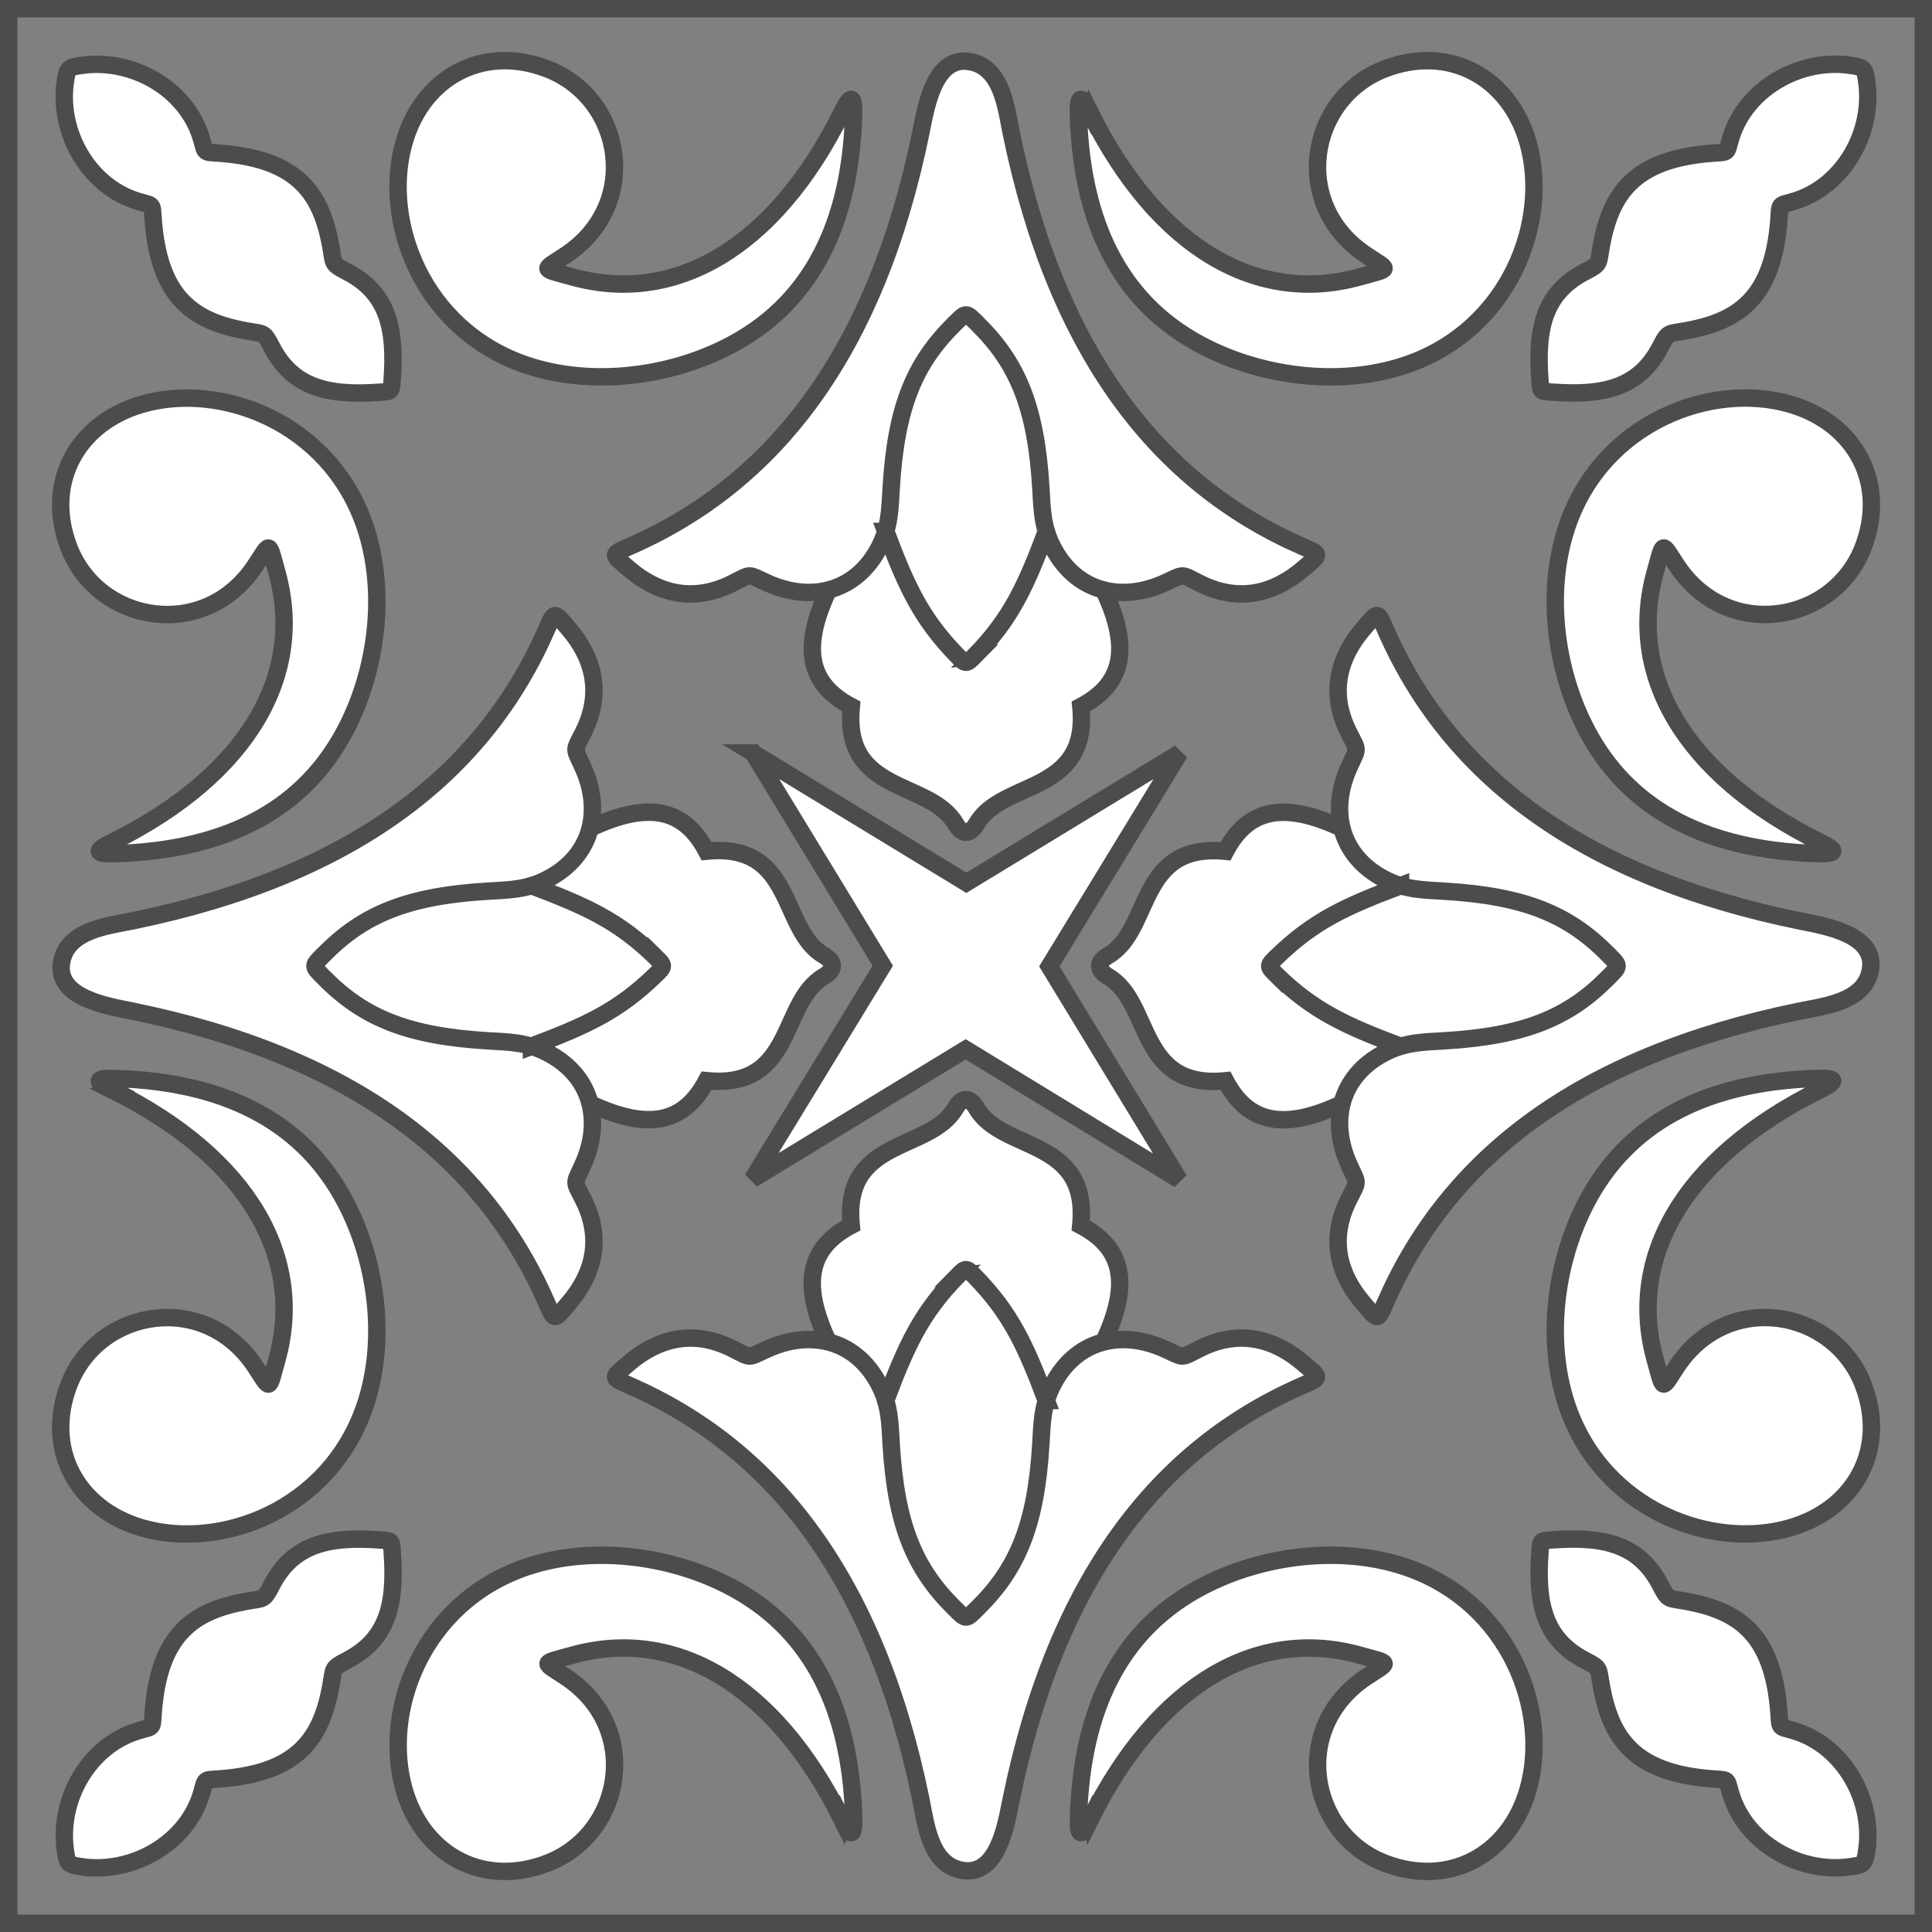 <?xml version="1.0" encoding="UTF-8"?>
<!DOCTYPE svg PUBLIC "-//W3C//DTD SVG 1.1//EN" "http://www.w3.org/Graphics/SVG/1.1/DTD/svg11.dtd">
<!-- Creator: CorelDRAW -->
<svg xmlns="http://www.w3.org/2000/svg" xml:space="preserve" width="110px" height="110px" style="shape-rendering:geometricPrecision; text-rendering:geometricPrecision; image-rendering:optimizeQuality; fill-rule:evenodd; clip-rule:evenodd"
viewBox="0 0 282.117 282.114"
 xmlns:xlink="http://www.w3.org/1999/xlink">
 <rect x="0" y="0" width="282.117" height="282.114" fill="#808080" stroke="none"/>
 <defs>
  <style type="text/css">
   <![CDATA[
    .str0 {stroke:#4C4C4C;stroke-width:2.543}
    .fil0 {fill:white}
   ]]>
  </style>
 </defs>
 <g id="Capa_x0020_1">
  <path class="fil0 str0" d="M280.845 1.273l0 279.569 -279.572 0 0 -279.569 279.572 0zm0 0l0 279.569 -279.572 0 0 -279.569 279.572 0zm-46.039 138.076c-5.716,-5.785 -12.079,-8.516 -23.94,-9.219 -3.296,-0.195 -5.782,-0.216 -8.81,-1.819 -6.346,-3.359 -7.946,-9.846 -5.067,-16.255 1.336,-2.978 1.42,-2.194 -0.042,-5.103 -2.99,-5.941 -1.33,-11.125 2.149,-15.165 2.128,-2.471 1.993,-2.678 3.224,0.138 9.201,21.055 28.235,35.992 60.653,42.581 3.575,0.723 11.131,1.939 10.128,7.21 -0.88,4.623 -6.781,5.202 -10.45,5.956 -32.222,6.622 -51.161,21.532 -60.331,42.515 -1.228,2.816 -1.096,2.609 -3.224,0.138 -3.479,-4.04 -5.139,-9.225 -2.149,-15.165 1.462,-2.909 1.378,-2.125 0.042,-5.103 -2.879,-6.409 -1.279,-12.896 5.067,-16.255 3.029,-1.603 5.514,-1.624 8.81,-1.819 11.863,-0.705 18.224,-3.437 23.94,-9.219 1.771,-1.786 1.771,-1.63 0,-3.416zm-95.453 -92.037c-5.785,5.716 -8.516,12.079 -9.219,23.94 -0.195,3.296 -0.216,5.782 -1.819,8.81 -3.359,6.346 -9.846,7.946 -16.255,5.067 -2.978,-1.336 -2.194,-1.42 -5.103,0.042 -5.941,2.99 -11.125,1.33 -15.165,-2.149 -2.471,-2.128 -2.678,-1.993 0.138,-3.224 21.055,-9.201 35.992,-28.235 42.581,-60.653 0.723,-3.575 1.939,-11.131 7.21,-10.128 4.623,0.88 5.202,6.781 5.956,10.45 6.622,32.222 21.532,51.161 42.515,60.331 2.816,1.228 2.609,1.096 0.138,3.224 -4.04,3.479 -9.225,5.139 -15.165,2.149 -2.909,-1.462 -2.125,-1.378 -5.103,-0.042 -6.409,2.879 -12.896,1.279 -16.255,-5.067 -1.603,-3.029 -1.624,-5.514 -1.819,-8.81 -0.705,-11.863 -3.437,-18.224 -9.219,-23.94 -1.786,-1.771 -1.63,-1.771 -3.416,0zm-92.037 95.453c5.716,5.785 12.079,8.516 23.94,9.219 3.296,0.195 5.782,0.216 8.81,1.819 6.346,3.359 7.946,9.846 5.067,16.255 -1.336,2.978 -1.42,2.194 0.042,5.103 2.99,5.941 1.33,11.125 -2.149,15.165 -2.128,2.471 -1.993,2.678 -3.224,-0.138 -9.201,-21.055 -28.235,-35.992 -60.653,-42.581 -3.575,-0.723 -11.131,-1.939 -10.128,-7.21 0.88,-4.623 6.781,-5.202 10.45,-5.956 32.222,-6.622 51.161,-21.532 60.331,-42.515 1.228,-2.816 1.096,-2.609 3.224,-0.138 3.479,4.04 5.139,9.225 2.149,15.165 -1.462,2.909 -1.378,2.125 -0.042,5.103 2.879,6.409 1.279,12.896 -5.067,16.255 -3.029,1.603 -5.514,1.624 -8.81,1.819 -11.863,0.705 -18.224,3.437 -23.94,9.219 -1.771,1.786 -1.771,1.63 0,3.416zm95.453 92.037c5.785,-5.716 8.516,-12.079 9.219,-23.94 0.195,-3.296 0.216,-5.782 1.819,-8.81 3.359,-6.346 9.846,-7.946 16.255,-5.067 2.978,1.336 2.194,1.42 5.103,-0.042 5.941,-2.99 11.125,-1.33 15.165,2.149 2.471,2.128 2.678,1.993 -0.138,3.224 -21.055,9.201 -35.992,28.235 -42.581,60.653 -0.723,3.575 -1.939,11.131 -7.21,10.128 -4.623,-0.88 -5.202,-6.781 -5.956,-10.45 -6.622,-32.222 -21.532,-51.161 -42.515,-60.331 -2.816,-1.228 -2.609,-1.096 -0.138,-3.224 4.04,-3.479 9.225,-5.139 15.165,-2.149 2.909,1.462 2.125,1.378 5.103,0.042 6.409,-2.879 12.896,-1.279 16.255,5.067 1.603,3.029 1.624,5.514 1.819,8.81 0.705,11.863 3.437,18.224 9.219,23.94 1.786,1.771 1.63,1.771 3.416,0zm43.548 -92.514c5.508,5.376 10.209,7.475 18.194,10.498 -0.795,0.24 -1.603,0.567 -2.456,1.018 -3.311,1.753 -5.331,4.359 -6.097,7.358 -8.678,4.089 -13.793,2.753 -17.012,-3.344 -12.899,1.276 -10.681,-11.425 -17.102,-15.204 -1.681,-0.991 -1.69,-2.11 0.009,-3.107 6.421,-3.779 4.2,-16.48 17.102,-15.204 3.218,-6.1 8.33,-7.433 17.012,-3.347 0.762,3.002 2.783,5.607 6.094,7.358 0.853,0.45 1.66,0.78 2.459,1.018 -7.988,3.023 -12.689,5.121 -18.197,10.501 -1.201,1.174 -1.24,1.252 -0.006,2.459zm18.197 -12.959c-7.985,3.023 -12.683,5.121 -18.191,10.501 -1.201,1.174 -1.24,1.252 -0.006,2.456 5.508,5.382 10.203,7.481 18.191,10.504 2.035,-0.615 3.986,-0.666 6.358,-0.804 11.863,-0.705 18.224,-3.437 23.943,-9.216 1.768,-1.789 1.768,-1.633 0,-3.422 -5.719,-5.782 -12.082,-8.513 -23.943,-9.216 -2.368,-0.138 -4.317,-0.189 -6.352,-0.801zm-75.181 -51.728c3.023,7.988 5.121,12.683 10.501,18.194 1.174,1.198 1.252,1.24 2.456,0.006 5.382,-5.508 7.481,-10.206 10.504,-18.191 -0.615,-2.035 -0.666,-3.986 -0.804,-6.358 -0.705,-11.863 -3.437,-18.224 -9.216,-23.943 -1.789,-1.771 -1.633,-1.771 -3.422,0 -5.782,5.719 -8.513,12.082 -9.216,23.943 -0.138,2.365 -0.189,4.317 -0.801,6.349zm-51.728 75.184c7.988,-3.023 12.683,-5.121 18.194,-10.501 1.198,-1.174 1.24,-1.252 0.006,-2.459 -5.508,-5.379 -10.206,-7.478 -18.191,-10.501 -2.035,0.615 -3.986,0.663 -6.358,0.804 -11.863,0.705 -18.224,3.434 -23.943,9.216 -1.771,1.789 -1.771,1.63 0,3.419 5.719,5.782 12.082,8.516 23.943,9.219 2.365,0.138 4.317,0.186 6.349,0.801zm75.184 51.725c-3.023,-7.985 -5.121,-12.683 -10.501,-18.191 -1.174,-1.201 -1.252,-1.24 -2.459,-0.006 -5.379,5.508 -7.478,10.203 -10.501,18.191 0.615,2.035 0.663,3.986 0.804,6.358 0.705,11.863 3.434,18.224 9.216,23.943 1.789,1.768 1.63,1.768 3.419,0 5.782,-5.719 8.516,-12.082 9.219,-23.943 0.138,-2.368 0.186,-4.317 0.801,-6.352zm-10.492 -108.709c5.379,-5.511 7.478,-10.212 10.498,-18.197 0.24,0.795 0.567,1.606 1.018,2.459 1.753,3.308 4.359,5.328 7.358,6.094 4.089,8.678 2.756,13.793 -3.344,17.012 1.276,12.899 -11.425,10.681 -15.204,17.102 -0.988,1.684 -2.11,1.69 -3.107,-0.006 -3.779,-6.421 -16.48,-4.203 -15.204,-17.102 -6.1,-3.218 -7.433,-8.333 -3.344,-17.012 2.999,-0.765 5.604,-2.786 7.355,-6.097 0.45,-0.853 0.78,-1.66 1.018,-2.456 3.023,7.985 5.121,12.686 10.501,18.194 1.174,1.201 1.252,1.24 2.459,0.009zm-46.487 44.019c-5.508,-5.379 -10.209,-7.478 -18.197,-10.501 0.798,-0.24 1.606,-0.567 2.459,-1.018 3.311,-1.75 5.328,-4.356 6.094,-7.358 8.681,-4.086 13.793,-2.753 17.012,3.347 12.902,-1.279 10.681,11.422 17.102,15.204 1.684,0.988 1.69,2.107 -0.006,3.104 -6.421,3.779 -4.203,16.483 -17.102,15.204 -3.218,6.1 -8.333,7.433 -17.012,3.347 -0.765,-3.002 -2.786,-5.607 -6.094,-7.358 -0.856,-0.45 -1.663,-0.777 -2.459,-1.018 7.985,-3.023 12.686,-5.118 18.197,-10.501 1.201,-1.171 1.24,-1.249 0.006,-2.456zm44.019 46.487c-5.379,5.508 -7.478,10.209 -10.501,18.194 -0.237,-0.795 -0.567,-1.603 -1.018,-2.456 -1.75,-3.311 -4.356,-5.331 -7.358,-6.097 -4.086,-8.678 -2.753,-13.793 3.347,-17.012 -1.276,-12.899 11.425,-10.681 15.204,-17.102 0.988,-1.684 2.107,-1.69 3.107,0.006 3.779,6.424 16.48,4.203 15.204,17.102 6.097,3.218 7.433,8.333 3.344,17.015 -2.999,0.762 -5.604,2.783 -7.358,6.094 -0.45,0.853 -0.777,1.66 -1.018,2.456 -3.023,-7.985 -5.118,-12.686 -10.501,-18.194 -1.171,-1.201 -1.249,-1.24 -2.456,-0.006zm125.91 -63.351c-20.166,-10.017 -28.148,-24.708 -24.045,-39.381 1.306,-4.677 0.865,-4.473 3.17,-0.994 7.394,11.164 22.934,8.465 27.209,-2.672 3.578,-9.324 -1.111,-18.101 -10.642,-20.881 -11.482,-3.347 -27.386,2.561 -32.576,17.738 -3.362,9.834 -1.696,21.92 3.41,30.892 6.142,10.801 17.144,16.474 32.939,16.979 3.101,0.099 3.167,-0.372 0.534,-1.681zm-249.346 36.214c20.166,10.017 28.145,24.708 24.045,39.378 -1.306,4.677 -0.868,4.473 -3.17,0.994 -7.397,-11.164 -22.937,-8.462 -27.209,2.675 -3.578,9.324 1.108,18.098 10.639,20.878 11.485,3.35 27.389,-2.558 32.579,-17.735 3.362,-9.834 1.693,-21.923 -3.41,-30.892 -6.145,-10.801 -17.144,-16.477 -32.939,-16.979 -3.104,-0.099 -3.167,0.372 -0.534,1.681zm106.566 -142.78c-10.017,20.166 -24.708,28.148 -39.381,24.045 -4.677,-1.306 -4.473,-0.865 -0.994,-3.17 11.164,-7.397 8.465,-22.937 -2.672,-27.209 -9.327,-3.578 -18.101,1.108 -20.881,10.639 -3.35,11.485 2.561,27.389 17.738,32.579 9.834,3.362 21.92,1.693 30.892,-3.41 10.801,-6.145 16.474,-17.144 16.979,-32.939 0.099,-3.101 -0.375,-3.167 -1.681,-0.534zm36.214 249.346c10.017,-20.166 24.705,-28.148 39.378,-24.045 4.677,1.306 4.473,0.865 0.994,3.17 -11.164,7.394 -8.462,22.934 2.675,27.209 9.324,3.578 18.098,-1.111 20.878,-10.642 3.35,-11.482 -2.558,-27.386 -17.735,-32.576 -9.834,-3.362 -21.923,-1.696 -30.892,3.41 -10.801,6.142 -16.477,17.144 -16.979,32.939 -0.099,3.101 0.372,3.167 1.681,0.534zm106.566 -106.578c-20.166,10.017 -28.148,24.708 -24.045,39.381 1.306,4.677 0.865,4.473 3.17,0.994 7.394,-11.164 22.934,-8.465 27.209,2.672 3.578,9.324 -1.111,18.101 -10.642,20.881 -11.482,3.347 -27.386,-2.561 -32.576,-17.738 -3.362,-9.834 -1.696,-21.92 3.41,-30.892 6.142,-10.801 17.144,-16.474 32.939,-16.979 3.101,-0.099 3.167,0.372 0.534,1.681zm-249.346 -36.19c20.166,-10.017 28.145,-24.708 24.045,-39.381 -1.306,-4.677 -0.868,-4.473 -3.17,-0.994 -7.397,11.164 -22.937,8.465 -27.209,-2.672 -3.578,-9.327 1.108,-18.101 10.639,-20.881 11.485,-3.35 27.389,2.558 32.579,17.735 3.362,9.837 1.693,21.923 -3.41,30.895 -6.145,10.801 -17.144,16.474 -32.939,16.979 -3.104,0.099 -3.167,-0.375 -0.534,-1.681zm142.768 -106.578c10.017,20.166 24.708,28.148 39.378,24.045 4.68,-1.306 4.476,-0.865 0.994,-3.17 -11.164,-7.397 -8.462,-22.937 2.675,-27.209 9.324,-3.578 18.101,1.108 20.881,10.639 3.347,11.485 -2.561,27.389 -17.738,32.579 -9.834,3.362 -21.923,1.693 -30.892,-3.41 -10.801,-6.145 -16.474,-17.144 -16.979,-32.939 -0.099,-3.101 0.372,-3.167 1.681,-0.534zm-36.19 249.346c-10.017,-20.166 -24.708,-28.148 -39.381,-24.045 -4.677,1.306 -4.473,0.865 -0.994,3.17 11.164,7.394 8.462,22.934 -2.675,27.209 -9.324,3.578 -18.098,-1.111 -20.878,-10.642 -3.35,-11.482 2.558,-27.386 17.735,-32.576 9.834,-3.362 21.923,-1.696 30.895,3.41 10.801,6.142 16.474,17.144 16.979,32.939 0.099,3.101 -0.375,3.167 -1.681,0.534zm147.331 -256.184c-7.382,-1.117 -15.354,3.311 -17.558,10.569 -0.714,2.356 -0.18,2.059 -2.744,2.251 -11.542,0.871 -14.805,6.019 -16.186,13.604 -0.471,2.591 -0.072,2.519 -2.347,3.695 -5.884,3.038 -7.174,8.093 -6.61,15.766 0.123,1.75 -0.021,1.687 1.729,1.816 7.727,0.582 12.821,-0.693 15.871,-6.604 1.174,-2.275 1.105,-1.876 3.692,-2.347 7.589,-1.381 12.737,-4.644 13.607,-16.186 0.192,-2.564 -0.111,-2.029 2.251,-2.744 7.195,-2.185 11.602,-10.041 10.588,-17.369 -0.273,-1.969 -0.33,-2.158 -2.293,-2.453zm-260.747 2.272c-1.117,7.385 3.311,15.357 10.569,17.561 2.356,0.714 2.059,0.177 2.251,2.744 0.871,11.542 6.019,14.805 13.604,16.186 2.591,0.471 2.519,0.072 3.695,2.347 3.035,5.884 8.093,7.174 15.766,6.61 1.75,-0.126 1.687,0.021 1.816,-1.729 0.582,-7.727 -0.693,-12.821 -6.604,-15.871 -2.275,-1.177 -1.876,-1.105 -2.347,-3.695 -1.381,-7.586 -4.644,-12.734 -16.186,-13.604 -2.567,-0.192 -2.029,0.108 -2.744,-2.251 -2.188,-7.198 -10.041,-11.602 -17.372,-10.588 -1.966,0.273 -2.158,0.33 -2.45,2.29zm2.272 260.75c7.385,1.117 15.357,-3.311 17.561,-10.569 0.714,-2.359 0.177,-2.059 2.744,-2.251 11.542,-0.871 14.805,-6.019 16.186,-13.607 0.471,-2.588 0.072,-2.519 2.347,-3.692 5.884,-3.038 7.174,-8.093 6.61,-15.766 -0.126,-1.75 0.021,-1.69 -1.729,-1.816 -7.73,-0.582 -12.821,0.693 -15.871,6.601 -1.177,2.278 -1.105,1.879 -3.695,2.35 -7.586,1.381 -12.734,4.644 -13.604,16.186 -0.192,2.564 0.108,2.026 -2.251,2.744 -7.198,2.185 -11.602,10.041 -10.588,17.369 0.27,1.969 0.327,2.158 2.29,2.453zm260.75 -2.275c1.117,-7.382 -3.311,-15.354 -10.569,-17.558 -2.359,-0.714 -2.059,-0.18 -2.251,-2.744 -0.871,-11.542 -6.019,-14.805 -13.607,-16.186 -2.588,-0.471 -2.519,-0.072 -3.692,-2.347 -3.038,-5.884 -8.093,-7.174 -15.766,-6.61 -1.75,0.123 -1.69,-0.021 -1.816,1.729 -0.582,7.727 0.693,12.821 6.601,15.871 2.278,1.174 1.879,1.105 2.35,3.692 1.381,7.589 4.644,12.737 16.186,13.607 2.564,0.192 2.026,-0.111 2.744,2.251 2.185,7.195 10.041,11.602 17.369,10.588 1.969,-0.273 2.158,-0.33 2.453,-2.293zm-162.599 -160.344l31.135 18.948 31.138 -18.948 -19.023 31.159 18.948 31.138 -31.162 -19.023 -31.138 18.948 19.026 -31.159 -18.924 -31.063z"/>
 </g>
</svg>
